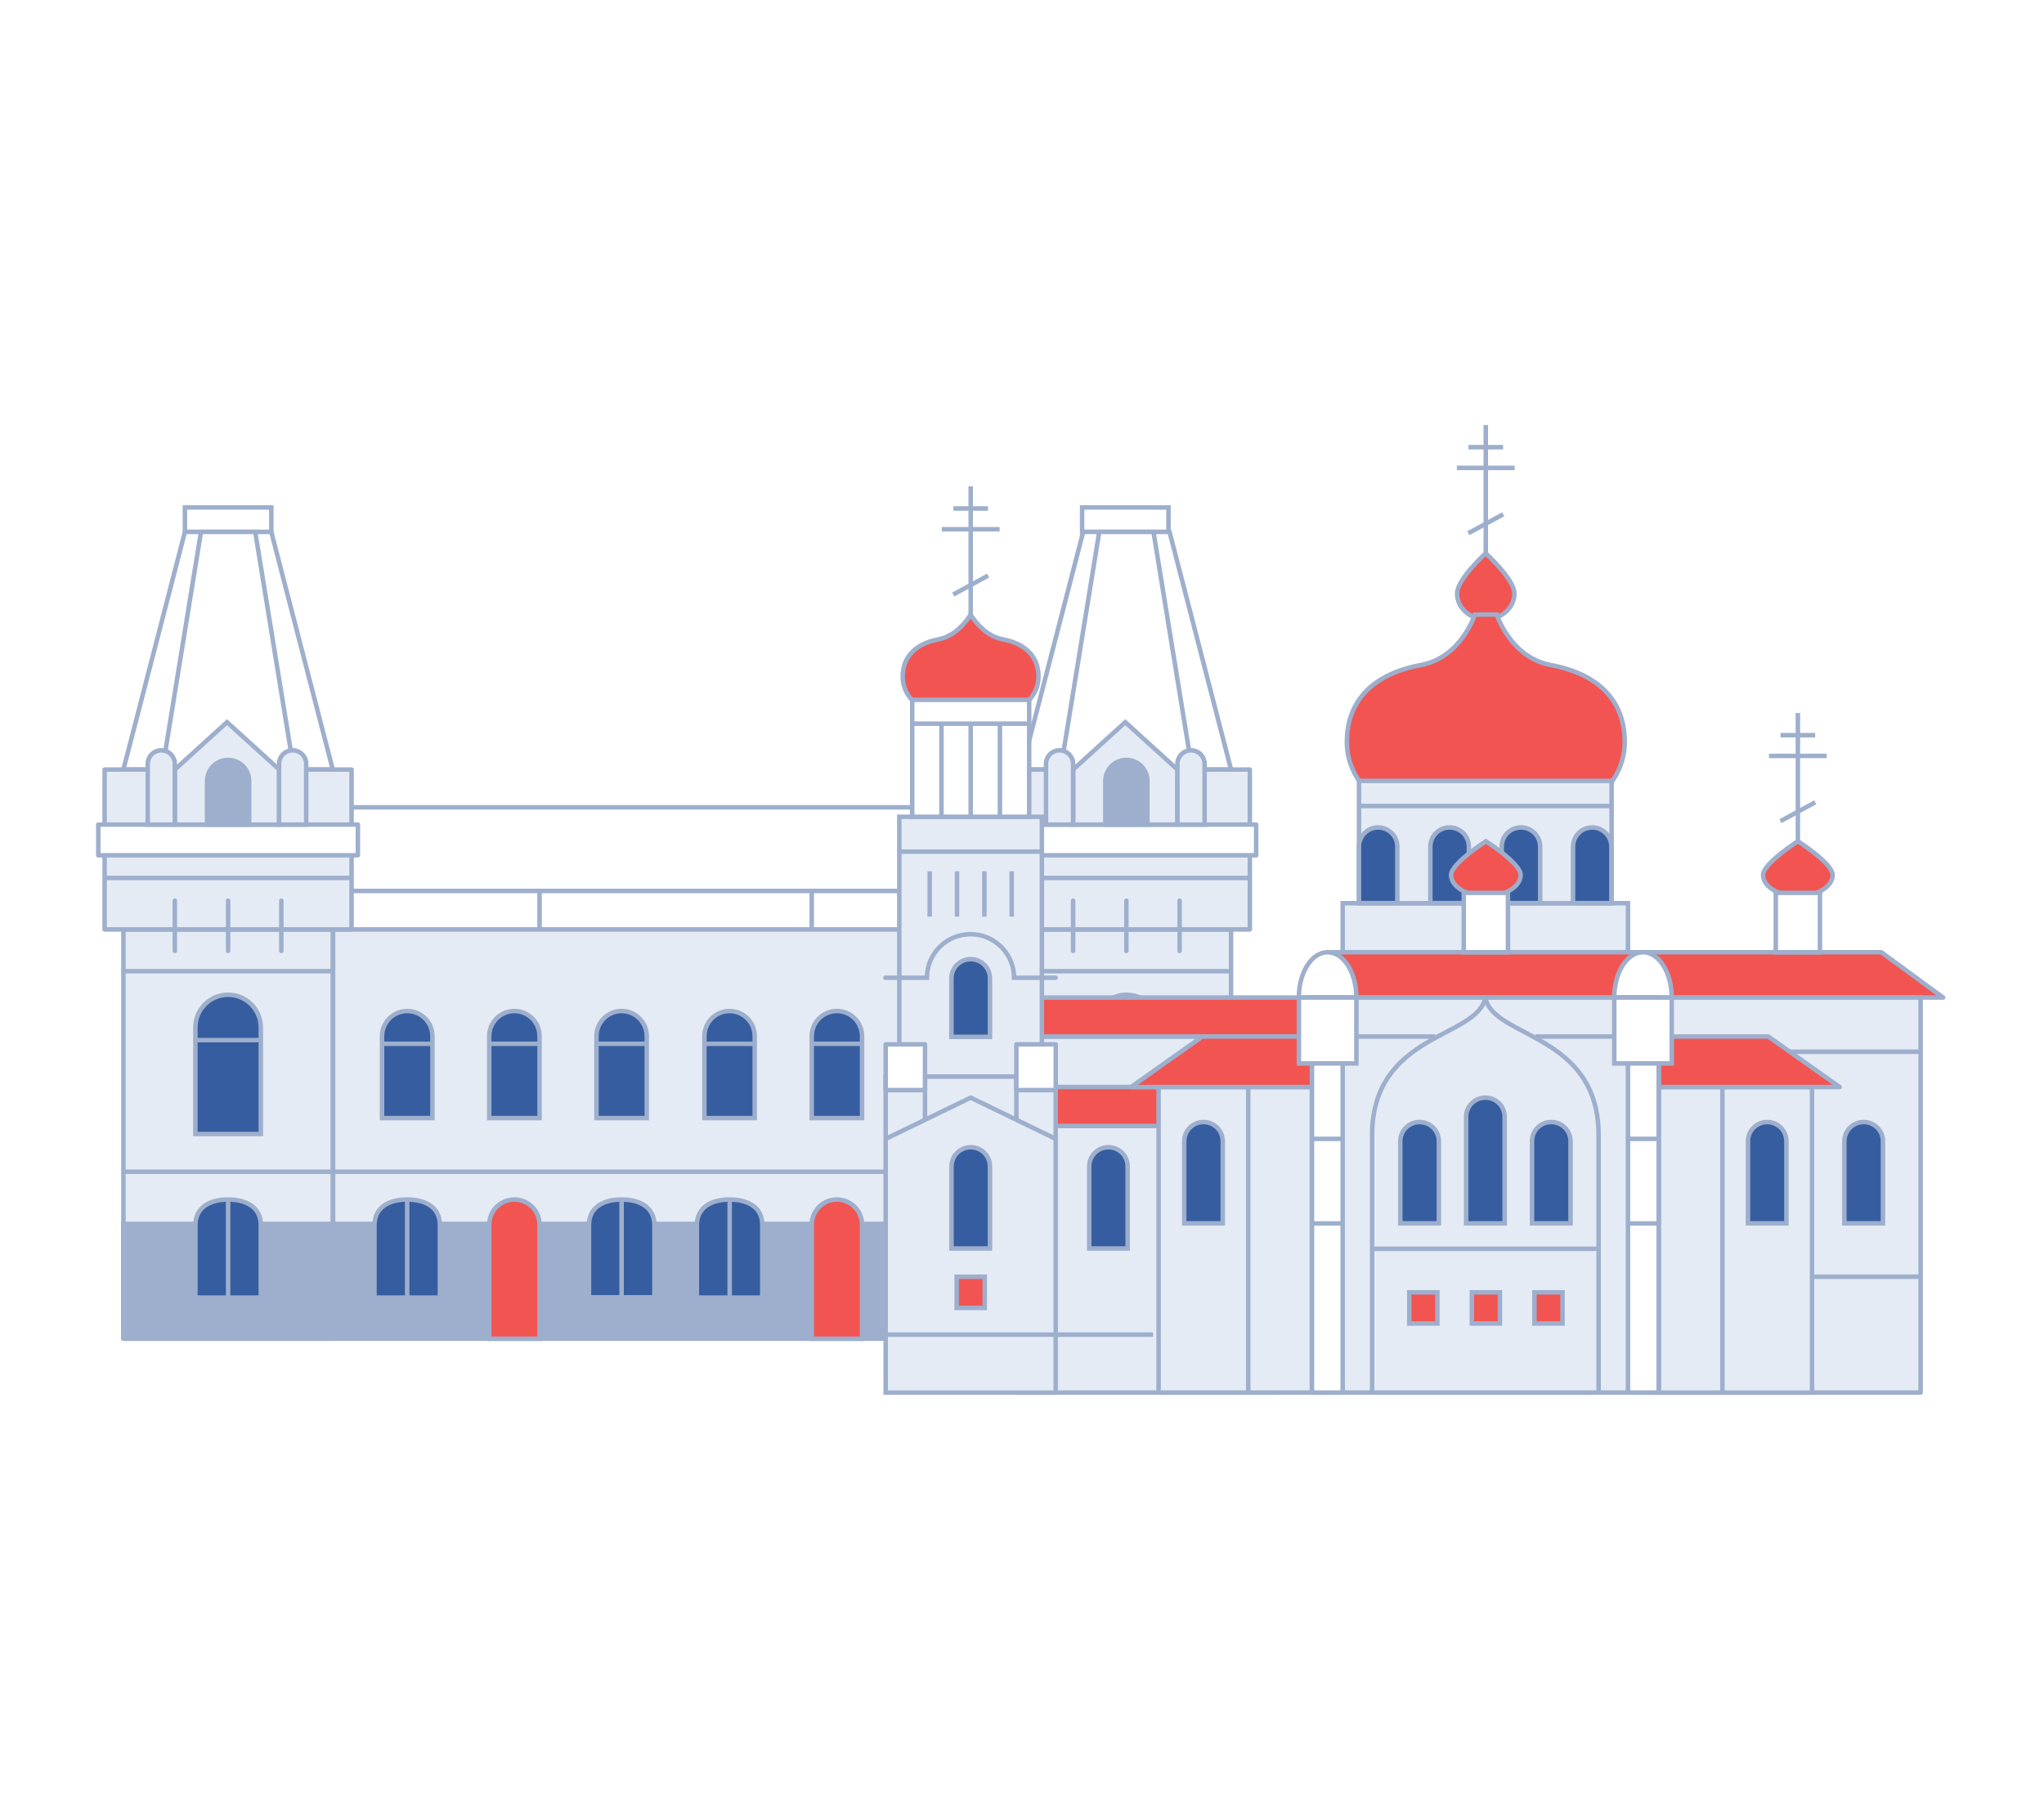 <svg width="273" height="240" viewBox="0 0 273 240" fill="none" xmlns="http://www.w3.org/2000/svg">
<g filter="url(#filter0_dd_202_545)">
<g filter="url(#filter1_dd_202_545)">
<path d="M136.457 103.067H44.446V122.244H136.457V103.067Z" fill="white" stroke="#9DAFCC" stroke-width="0.6" stroke-linejoin="round"/>
<path d="M136.457 114.239H44.446V122.244H136.457V114.239Z" fill="white" stroke="#9DAFCC" stroke-width="0.6" stroke-linejoin="round"/>
<path d="M135.992 119.377H44.488V174.032H135.992V119.377Z" fill="#E4EBF5" stroke="#9DAFCC" stroke-width="0.6" stroke-linejoin="round"/>
<path d="M136.457 158.708H16.482V174.032H136.457V158.708Z" fill="#9DAFCC" stroke="#9DAFCC" stroke-width="0.6" stroke-linejoin="round"/>
<path d="M68.705 155.452C68.264 155.452 67.826 155.538 67.419 155.707C67.011 155.875 66.64 156.123 66.328 156.435C66.016 156.747 65.768 157.117 65.599 157.525C65.43 157.933 65.343 158.37 65.343 158.811V174.054H72.064V158.789C72.058 157.903 71.702 157.054 71.072 156.429C70.443 155.803 69.592 155.452 68.705 155.452Z" fill="#F25451" stroke="#9DAFCC" stroke-width="0.6" stroke-miterlimit="10"/>
<path d="M54.384 130.275C53.943 130.275 53.506 130.362 53.098 130.531C52.69 130.7 52.32 130.948 52.008 131.26C51.696 131.573 51.449 131.943 51.28 132.351C51.112 132.759 51.026 133.196 51.026 133.638V144.579H57.755V133.625C57.754 133.183 57.666 132.747 57.496 132.339C57.326 131.932 57.077 131.562 56.764 131.251C56.451 130.94 56.08 130.694 55.671 130.526C55.263 130.359 54.825 130.274 54.384 130.275Z" fill="#365DA0" stroke="#9DAFCC" stroke-width="0.6" stroke-miterlimit="10"/>
<path d="M51.064 134.654H57.781" stroke="#9DAFCC" stroke-width="0.6" stroke-linejoin="round"/>
<path d="M68.705 130.275C67.813 130.275 66.958 130.63 66.327 131.26C65.697 131.891 65.343 132.746 65.343 133.638V144.579H72.064V133.625C72.061 132.736 71.706 131.884 71.077 131.256C70.448 130.628 69.594 130.275 68.705 130.275Z" fill="#365DA0" stroke="#9DAFCC" stroke-width="0.6" stroke-miterlimit="10"/>
<path d="M65.343 134.654H72.064" stroke="#9DAFCC" stroke-width="0.6" stroke-linejoin="round"/>
<path d="M83.026 130.275C82.134 130.275 81.279 130.63 80.648 131.26C80.018 131.891 79.664 132.746 79.664 133.638V144.579H86.385V133.625C86.381 132.736 86.026 131.885 85.397 131.257C84.767 130.63 83.915 130.277 83.026 130.275Z" fill="#365DA0" stroke="#9DAFCC" stroke-width="0.6" stroke-miterlimit="10"/>
<path d="M79.659 134.654H86.38" stroke="#9DAFCC" stroke-width="0.6" stroke-linejoin="round"/>
<path d="M54.384 155.452C51.969 155.452 50.014 156.489 50.014 158.9V168.549H58.754V158.866C58.754 156.468 56.795 155.452 54.384 155.452Z" fill="#365DA0" stroke="#9DAFCC" stroke-width="0.6" stroke-miterlimit="10"/>
<path d="M54.384 155.431V168.527" stroke="#9DAFCC" stroke-width="0.6" stroke-miterlimit="10"/>
<path d="M83.022 155.452C80.607 155.452 78.665 156.468 78.665 158.866V168.515H87.404V158.866C87.392 156.468 85.433 155.452 83.022 155.452Z" fill="#365DA0" stroke="#9DAFCC" stroke-width="0.6" stroke-miterlimit="10"/>
<path d="M83.022 155.431V168.527" stroke="#9DAFCC" stroke-width="0.6" stroke-miterlimit="10"/>
<path d="M111.779 155.452C111.338 155.452 110.901 155.538 110.493 155.707C110.085 155.875 109.714 156.123 109.402 156.435C109.09 156.747 108.842 157.117 108.673 157.525C108.504 157.933 108.417 158.37 108.417 158.811V174.054H115.138V158.789C115.132 157.903 114.776 157.054 114.146 156.429C113.517 155.803 112.667 155.452 111.779 155.452Z" fill="#F25451" stroke="#9DAFCC" stroke-width="0.6" stroke-miterlimit="10"/>
<path d="M97.441 130.275C97 130.275 96.563 130.362 96.155 130.531C95.747 130.7 95.377 130.948 95.065 131.261C94.753 131.573 94.506 131.943 94.337 132.351C94.169 132.759 94.083 133.197 94.083 133.638V144.579H100.8V133.625C100.798 132.736 100.443 131.884 99.813 131.256C99.184 130.628 98.331 130.275 97.441 130.275Z" fill="#365DA0" stroke="#9DAFCC" stroke-width="0.6" stroke-miterlimit="10"/>
<path d="M94.138 134.654H100.855" stroke="#9DAFCC" stroke-width="0.6" stroke-linejoin="round"/>
<path d="M111.779 130.275C110.888 130.275 110.032 130.63 109.402 131.26C108.771 131.891 108.417 132.746 108.417 133.638V144.579H115.138V133.625C115.136 132.736 114.781 131.884 114.151 131.256C113.522 130.628 112.669 130.275 111.779 130.275Z" fill="#365DA0" stroke="#9DAFCC" stroke-width="0.6" stroke-miterlimit="10"/>
<path d="M108.417 134.654H115.138" stroke="#9DAFCC" stroke-width="0.6" stroke-linejoin="round"/>
<path d="M126.101 130.275C125.209 130.275 124.354 130.63 123.723 131.26C123.092 131.891 122.738 132.746 122.738 133.638V144.579H129.446V133.625C129.443 132.738 129.089 131.889 128.463 131.262C127.836 130.634 126.987 130.28 126.101 130.275Z" fill="#365DA0" stroke="#9DAFCC" stroke-width="0.6" stroke-miterlimit="10"/>
<path d="M122.734 134.654H129.455" stroke="#9DAFCC" stroke-width="0.6" stroke-linejoin="round"/>
<path d="M97.441 155.452C95.026 155.452 93.072 156.489 93.072 158.9V168.549H101.811V158.866C101.828 156.468 99.869 155.452 97.441 155.452Z" fill="#365DA0" stroke="#9DAFCC" stroke-width="0.6" stroke-miterlimit="10"/>
<path d="M97.458 155.431V168.527" stroke="#9DAFCC" stroke-width="0.6" stroke-miterlimit="10"/>
<path d="M126.096 155.452C123.681 155.452 121.727 156.489 121.727 158.9V168.549H130.466V158.866C130.466 156.468 128.507 155.452 126.096 155.452Z" fill="#365DA0" stroke="#9DAFCC" stroke-width="0.6" stroke-miterlimit="10"/>
<path d="M126.096 155.431V168.527" stroke="#9DAFCC" stroke-width="0.6" stroke-miterlimit="10"/>
<path d="M156.066 63.018H144.527V66.283H156.066V63.018Z" fill="white" stroke="#9DAFCC" stroke-width="0.6" stroke-miterlimit="10"/>
<path d="M164.421 119.377H136.457V174.032H164.421V119.377Z" fill="#E4EBF5" stroke="#9DAFCC" stroke-width="0.6" stroke-linejoin="round"/>
<path d="M164.421 158.708H136.457V174.032H164.421V158.708Z" fill="#F25451" stroke="#9DAFCC" stroke-width="0.6" stroke-linejoin="round"/>
<path d="M144.672 66.283L136.457 98.023H164.421L156.206 66.283H144.672Z" fill="white" stroke="#9DAFCC" stroke-width="0.6" stroke-miterlimit="10"/>
<path d="M146.818 66.283L141.659 98.023H159.219L154.06 66.283H146.818Z" fill="white" stroke="#9DAFCC" stroke-width="0.6" stroke-miterlimit="10"/>
<path d="M166.93 98.023H133.948V119.377H166.93V98.023Z" fill="#E4EBF5" stroke="#9DAFCC" stroke-width="0.6" stroke-linejoin="round"/>
<path d="M150.441 128.103C149.285 128.107 148.177 128.569 147.361 129.388C146.545 130.207 146.087 131.316 146.089 132.473V146.704H154.824V132.473C154.824 131.898 154.711 131.328 154.491 130.797C154.271 130.266 153.948 129.783 153.541 129.377C153.134 128.971 152.65 128.649 152.118 128.431C151.586 128.212 151.017 128.101 150.441 128.103Z" fill="#365DA0" stroke="#9DAFCC" stroke-width="0.6" stroke-miterlimit="10"/>
<path d="M146.072 134.163H154.807" stroke="#9DAFCC" stroke-width="0.6" stroke-miterlimit="10"/>
<path d="M150.441 155.452C148.026 155.452 146.089 156.468 146.089 158.866V168.515H154.824V158.866C154.807 156.468 152.852 155.452 150.441 155.452Z" fill="#365DA0" stroke="#9DAFCC" stroke-width="0.6" stroke-miterlimit="10"/>
<path d="M150.441 155.431V168.527" stroke="#9DAFCC" stroke-width="0.6" stroke-miterlimit="10"/>
<path d="M143.328 115.536V122.244" stroke="#9DAFCC" stroke-width="0.6" stroke-linecap="round" stroke-linejoin="round"/>
<path d="M150.441 115.536V122.244" stroke="#9DAFCC" stroke-width="0.6" stroke-linecap="round" stroke-linejoin="round"/>
<path d="M157.551 115.536V122.244" stroke="#9DAFCC" stroke-width="0.6" stroke-linecap="round" stroke-linejoin="round"/>
<path d="M167.775 105.376H133.103V109.476H167.775V105.376Z" fill="white" stroke="#9DAFCC" stroke-width="0.6" stroke-linecap="round" stroke-linejoin="round"/>
<path d="M150.296 91.695L143.328 98.023V105.376H157.26V98.023L150.296 91.695Z" fill="#E4EBF5" stroke="#9DAFCC" stroke-width="0.6" stroke-miterlimit="10"/>
<path d="M150.441 96.734C149.695 96.734 148.98 97.03 148.453 97.558C147.925 98.085 147.629 98.8 147.629 99.546V105.376H153.249V99.551C153.25 99.182 153.178 98.815 153.037 98.474C152.896 98.133 152.689 97.822 152.429 97.561C152.168 97.299 151.858 97.092 151.517 96.95C151.176 96.808 150.81 96.735 150.441 96.734Z" fill="#9DAFCC" stroke="#9DAFCC" stroke-width="0.6" stroke-miterlimit="10"/>
<path d="M141.514 95.454C141.276 95.454 141.04 95.501 140.821 95.592C140.601 95.683 140.401 95.817 140.233 95.985C140.065 96.154 139.932 96.354 139.841 96.574C139.75 96.794 139.704 97.029 139.705 97.268V105.376H143.328V97.268C143.328 96.787 143.137 96.325 142.796 95.985C142.456 95.645 141.995 95.454 141.514 95.454Z" fill="#E4EBF5" stroke="#9DAFCC" stroke-width="0.6" stroke-miterlimit="10"/>
<path d="M159.074 95.454C158.593 95.454 158.132 95.645 157.792 95.985C157.452 96.325 157.26 96.787 157.26 97.268V105.376H160.888V97.268C160.888 96.787 160.697 96.325 160.356 95.985C160.016 95.645 159.555 95.454 159.074 95.454Z" fill="#E4EBF5" stroke="#9DAFCC" stroke-width="0.6" stroke-miterlimit="10"/>
<path d="M136.457 124.958H164.421" stroke="#9DAFCC" stroke-width="0.6" stroke-linejoin="round"/>
<path d="M43.66 151.74H164.421" stroke="#9DAFCC" stroke-width="0.6" stroke-linejoin="round"/>
<path d="M133.948 112.502H166.93" stroke="#9DAFCC" stroke-width="0.6" stroke-linejoin="round"/>
<path d="M36.235 63.018H24.697V66.283H36.235V63.018Z" fill="white" stroke="#9DAFCC" stroke-width="0.6" stroke-miterlimit="10"/>
<path d="M44.446 119.377H16.482V174.032H44.446V119.377Z" fill="#E4EBF5" stroke="#9DAFCC" stroke-width="0.6" stroke-linejoin="round"/>
<path d="M44.446 158.708H16.482V174.032H44.446V158.708Z" fill="#9DAFCC" stroke="#9DAFCC" stroke-width="0.6" stroke-linejoin="round"/>
<path d="M24.697 66.283L16.482 98.023H44.446L36.235 66.283H24.697Z" fill="white" stroke="#9DAFCC" stroke-width="0.6" stroke-miterlimit="10"/>
<path d="M26.843 66.283L21.688 98.023H39.244L34.089 66.283H26.843Z" fill="white" stroke="#9DAFCC" stroke-width="0.6" stroke-miterlimit="10"/>
<path d="M46.955 98.023H13.973V119.377H46.955V98.023Z" fill="#E4EBF5" stroke="#9DAFCC" stroke-width="0.6" stroke-linejoin="round"/>
<path d="M30.466 128.103C29.892 128.103 29.323 128.215 28.793 128.435C28.263 128.654 27.781 128.976 27.375 129.382C26.969 129.788 26.647 130.27 26.428 130.8C26.208 131.331 26.096 131.899 26.096 132.473V146.704H34.836V132.473C34.836 131.314 34.375 130.202 33.556 129.383C32.736 128.564 31.625 128.103 30.466 128.103Z" fill="#365DA0" stroke="#9DAFCC" stroke-width="0.6" stroke-miterlimit="10"/>
<path d="M26.096 134.163H34.836" stroke="#9DAFCC" stroke-width="0.6" stroke-miterlimit="10"/>
<path d="M30.466 155.452C28.051 155.452 26.096 156.489 26.096 158.9V168.549H34.836V158.866C34.836 156.468 32.877 155.452 30.466 155.452Z" fill="#365DA0" stroke="#9DAFCC" stroke-width="0.6" stroke-miterlimit="10"/>
<path d="M30.466 155.431V168.527" stroke="#9DAFCC" stroke-width="0.6" stroke-miterlimit="10"/>
<path d="M23.352 115.536V122.244" stroke="#9DAFCC" stroke-width="0.6" stroke-linecap="round" stroke-linejoin="round"/>
<path d="M30.466 115.536V122.244" stroke="#9DAFCC" stroke-width="0.6" stroke-linecap="round" stroke-linejoin="round"/>
<path d="M37.575 115.536V122.244" stroke="#9DAFCC" stroke-width="0.6" stroke-linecap="round" stroke-linejoin="round"/>
<path d="M47.8 105.376H13.128V109.476H47.8V105.376Z" fill="white" stroke="#9DAFCC" stroke-width="0.6" stroke-linecap="round" stroke-linejoin="round"/>
<path d="M30.321 91.695L23.352 98.023V105.376H37.289V98.023L30.321 91.695Z" fill="#E4EBF5" stroke="#9DAFCC" stroke-width="0.6" stroke-miterlimit="10"/>
<path d="M30.466 96.734C30.096 96.734 29.73 96.807 29.389 96.949C29.047 97.09 28.737 97.298 28.476 97.559C28.215 97.821 28.008 98.131 27.867 98.473C27.726 98.815 27.653 99.181 27.654 99.551V105.38H33.274V99.551C33.275 99.181 33.203 98.815 33.063 98.474C32.922 98.132 32.715 97.822 32.455 97.559C32.194 97.298 31.884 97.091 31.543 96.949C31.201 96.807 30.835 96.734 30.466 96.734Z" fill="#9DAFCC" stroke="#9DAFCC" stroke-width="0.6" stroke-miterlimit="10"/>
<path d="M21.543 95.454C21.062 95.454 20.601 95.645 20.26 95.985C19.92 96.325 19.729 96.787 19.729 97.268V105.376H23.352V97.268C23.353 97.029 23.306 96.794 23.216 96.574C23.125 96.354 22.992 96.154 22.824 95.985C22.656 95.817 22.456 95.683 22.236 95.592C22.016 95.501 21.781 95.454 21.543 95.454Z" fill="#E4EBF5" stroke="#9DAFCC" stroke-width="0.6" stroke-miterlimit="10"/>
<path d="M39.099 95.454C38.859 95.451 38.622 95.497 38.4 95.587C38.178 95.677 37.977 95.811 37.807 95.979C37.637 96.148 37.502 96.349 37.41 96.57C37.319 96.791 37.272 97.028 37.272 97.268V105.376H40.895V97.268C40.895 96.79 40.706 96.331 40.37 95.991C40.034 95.652 39.577 95.458 39.099 95.454Z" fill="#E4EBF5" stroke="#9DAFCC" stroke-width="0.6" stroke-miterlimit="10"/>
<path d="M16.482 124.958H44.446" stroke="#9DAFCC" stroke-width="0.6" stroke-linejoin="round"/>
<path d="M16.482 151.74H44.446" stroke="#9DAFCC" stroke-width="0.6" stroke-linejoin="round"/>
<path d="M13.973 112.502H46.959" stroke="#9DAFCC" stroke-width="0.6" stroke-linejoin="round"/>
<path d="M72.064 114.239V119.377" stroke="#9DAFCC" stroke-width="0.6" stroke-linejoin="round"/>
<path d="M108.417 114.239V119.377" stroke="#9DAFCC" stroke-width="0.6" stroke-linejoin="round"/>
<path d="M170.882 133.681H135.749V181.24H170.882V133.681Z" fill="#E4EBF5" stroke="#9DAFCC" stroke-width="0.6" stroke-linejoin="round"/>
<path d="M175.23 128.474H135.749V133.681H175.23V128.474Z" fill="#F25451" stroke="#9DAFCC" stroke-width="0.6" stroke-linejoin="round"/>
<path d="M175.23 140.423H135.749V145.629H175.23V140.423Z" fill="#F25451" stroke="#9DAFCC" stroke-width="0.6" stroke-linejoin="round"/>
<path d="M129.634 77.326C129.634 77.326 128.021 80.13 125.401 80.617C121.876 81.278 120.566 83.305 120.566 85.635C120.565 86.217 120.679 86.793 120.902 87.331C121.125 87.868 121.451 88.357 121.862 88.768C122.273 89.18 122.762 89.506 123.3 89.728C123.837 89.951 124.414 90.065 124.995 90.064H134.273C135.447 90.064 136.574 89.598 137.405 88.767C138.235 87.936 138.702 86.81 138.702 85.635C138.702 83.305 137.392 81.278 133.863 80.617C131.247 80.13 129.634 77.326 129.634 77.326Z" fill="#F25451" stroke="#9DAFCC" stroke-width="0.6" stroke-linejoin="round"/>
<path d="M202.268 74.51C202.268 76.409 200.561 77.954 198.427 77.954C196.293 77.954 194.608 76.409 194.608 74.51C194.608 72.611 198.427 69.138 198.427 69.138C198.427 69.138 202.268 72.607 202.268 74.51Z" fill="#F25451" stroke="#9DAFCC" stroke-width="0.6" stroke-linejoin="round"/>
<path d="M217.003 94.332C217.003 89.565 214.323 85.409 207.103 84.06C201.747 83.062 199.908 77.326 199.908 77.326H196.981C196.981 77.326 195.163 83.062 189.786 84.06C182.566 85.409 179.886 89.565 179.886 94.332C179.887 96.735 180.842 99.039 182.542 100.738C184.242 102.437 186.547 103.391 188.95 103.391H207.965C210.364 103.386 212.663 102.429 214.357 100.73C216.051 99.032 217.003 96.731 217.003 94.332Z" fill="#F25451" stroke="#9DAFCC" stroke-width="0.6" stroke-miterlimit="10"/>
<path d="M217.434 115.873H179.331V122.419H217.434V115.873Z" fill="#E4EBF5" stroke="#9DAFCC" stroke-width="0.6" stroke-miterlimit="10"/>
<path d="M215.249 99.538H181.511V115.877H215.249V99.538Z" fill="#E4EBF5" stroke="#9DAFCC" stroke-width="0.6" stroke-miterlimit="10"/>
<path d="M184.068 105.755C184.747 105.755 185.398 106.025 185.878 106.506C186.358 106.986 186.628 107.637 186.628 108.316V115.86H181.507V108.328C181.506 107.991 181.571 107.657 181.699 107.345C181.827 107.033 182.015 106.749 182.253 106.51C182.491 106.271 182.773 106.081 183.085 105.952C183.396 105.822 183.731 105.755 184.068 105.755Z" fill="#365DA0" stroke="#9DAFCC" stroke-width="0.6" stroke-miterlimit="10"/>
<path d="M193.618 105.755C194.297 105.755 194.948 106.025 195.429 106.505C195.909 106.985 196.178 107.637 196.178 108.316V115.86H191.041V108.329C191.039 107.99 191.105 107.654 191.233 107.341C191.362 107.027 191.552 106.743 191.792 106.504C192.032 106.264 192.316 106.075 192.63 105.947C192.943 105.818 193.279 105.753 193.618 105.755Z" fill="#365DA0" stroke="#9DAFCC" stroke-width="0.6" stroke-miterlimit="10"/>
<path d="M203.147 105.755C203.826 105.755 204.477 106.025 204.958 106.505C205.438 106.985 205.707 107.637 205.707 108.316V115.86H200.574V108.328C200.572 107.99 200.637 107.655 200.766 107.342C200.895 107.029 201.085 106.744 201.324 106.505C201.563 106.266 201.847 106.076 202.16 105.948C202.473 105.819 202.809 105.754 203.147 105.755Z" fill="#365DA0" stroke="#9DAFCC" stroke-width="0.6" stroke-miterlimit="10"/>
<path d="M212.659 105.755C213.338 105.755 213.989 106.025 214.469 106.506C214.949 106.986 215.219 107.637 215.219 108.316V115.86H210.098V108.328C210.096 107.991 210.161 107.657 210.289 107.345C210.417 107.033 210.606 106.749 210.844 106.51C211.081 106.271 211.364 106.081 211.676 105.952C211.987 105.822 212.321 105.755 212.659 105.755Z" fill="#365DA0" stroke="#9DAFCC" stroke-width="0.6" stroke-miterlimit="10"/>
<path d="M181.511 102.896H215.249" stroke="#9DAFCC" stroke-width="0.6" stroke-miterlimit="10"/>
<path d="M259.527 128.474H177.355V122.423H251.274L259.527 128.474Z" fill="#F25451" stroke="#9DAFCC" stroke-width="0.6" stroke-linejoin="round"/>
<path d="M256.522 128.474H221.569V181.24H256.522V128.474Z" fill="#E4EBF5" stroke="#9DAFCC" stroke-width="0.6" stroke-linejoin="round"/>
<path d="M248.931 145.104C249.61 145.104 250.261 145.374 250.741 145.854C251.221 146.334 251.491 146.986 251.491 147.665V158.636H246.336V147.677C246.335 147.337 246.401 147 246.531 146.686C246.661 146.372 246.852 146.086 247.094 145.847C247.335 145.607 247.622 145.418 247.937 145.291C248.253 145.163 248.591 145.1 248.931 145.104Z" fill="#365DA0" stroke="#9DAFCC" stroke-width="0.6" stroke-miterlimit="10"/>
<path d="M198.444 69.138V52" stroke="#9DAFCC" stroke-width="0.6" stroke-linejoin="round"/>
<path d="M202.306 57.731H194.582" stroke="#9DAFCC" stroke-width="0.6" stroke-linejoin="round"/>
<path d="M200.757 54.966H196.131" stroke="#9DAFCC" stroke-width="0.6" stroke-linejoin="round"/>
<path d="M200.77 63.927L196.123 66.454" stroke="#9DAFCC" stroke-width="0.6" stroke-linejoin="round"/>
<path d="M129.647 77.326V60.189" stroke="#9DAFCC" stroke-width="0.6" stroke-linejoin="round"/>
<path d="M133.508 65.924H125.785" stroke="#9DAFCC" stroke-width="0.6" stroke-linejoin="round"/>
<path d="M131.959 63.155H127.334" stroke="#9DAFCC" stroke-width="0.6" stroke-linejoin="round"/>
<path d="M131.972 72.116L127.321 74.642" stroke="#9DAFCC" stroke-width="0.6" stroke-linejoin="round"/>
<path d="M175.23 140.423H154.743V181.24H175.23V140.423Z" fill="#E4EBF5" stroke="#9DAFCC" stroke-width="0.6" stroke-miterlimit="10"/>
<path d="M160.589 133.681H175.23V140.427H151.064L160.589 133.681Z" fill="#F25451" stroke="#9DAFCC" stroke-width="0.6" stroke-linejoin="round"/>
<path d="M166.717 140.423V181.24" stroke="#9DAFCC" stroke-width="0.6" stroke-linejoin="round"/>
<path d="M160.73 145.104C160.051 145.104 159.4 145.374 158.919 145.854C158.439 146.334 158.169 146.986 158.169 147.665V158.636H163.316V147.677C163.318 147.338 163.252 147.001 163.122 146.688C162.993 146.374 162.802 146.089 162.561 145.85C162.321 145.61 162.035 145.421 161.721 145.293C161.406 145.165 161.069 145.101 160.73 145.104Z" fill="#365DA0" stroke="#9DAFCC" stroke-width="0.6" stroke-miterlimit="10"/>
<path d="M221.531 181.244H242.018V140.427H221.531V181.244Z" fill="#E4EBF5" stroke="#9DAFCC" stroke-width="0.6" stroke-miterlimit="10"/>
<path d="M236.172 133.681H221.535V140.427H245.7L236.172 133.681Z" fill="#F25451" stroke="#9DAFCC" stroke-width="0.6" stroke-linejoin="round"/>
<path d="M230.048 140.423V181.24" stroke="#9DAFCC" stroke-width="0.6" stroke-linejoin="round"/>
<path d="M236.035 145.104C236.714 145.104 237.365 145.374 237.846 145.854C238.326 146.334 238.596 146.985 238.596 147.665V158.636H233.462V147.677C233.46 147.339 233.526 147.004 233.654 146.69C233.783 146.378 233.973 146.093 234.212 145.854C234.451 145.615 234.735 145.425 235.049 145.297C235.361 145.168 235.697 145.102 236.035 145.104Z" fill="#365DA0" stroke="#9DAFCC" stroke-width="0.6" stroke-miterlimit="10"/>
<path d="M181.158 128.474C181.158 125.133 179.451 122.423 177.317 122.423C175.183 122.423 173.476 125.133 173.476 128.474H181.158Z" fill="white" stroke="#9DAFCC" stroke-width="0.6" stroke-miterlimit="10"/>
<path d="M223.28 128.474C223.28 125.133 221.573 122.423 219.439 122.423C217.306 122.423 215.599 125.133 215.599 128.474H223.28Z" fill="white" stroke="#9DAFCC" stroke-width="0.6" stroke-miterlimit="10"/>
<path d="M221.535 128.474H175.23V181.24H221.535V128.474Z" fill="#E4EBF5" stroke="#9DAFCC" stroke-width="0.6" stroke-miterlimit="10"/>
<path d="M221.535 128.474H217.434V181.24H221.535V128.474Z" fill="white" stroke="#9DAFCC" stroke-width="0.6" stroke-miterlimit="10"/>
<path d="M179.331 128.474H175.23V181.24H179.331V128.474Z" fill="white" stroke="#9DAFCC" stroke-width="0.6" stroke-miterlimit="10"/>
<path d="M181.162 128.474H173.485V137.278H181.162V128.474Z" fill="white" stroke="#9DAFCC" stroke-width="0.6" stroke-miterlimit="10"/>
<path d="M223.28 128.474H215.603V137.278H223.28V128.474Z" fill="white" stroke="#9DAFCC" stroke-width="0.6" stroke-miterlimit="10"/>
<path d="M198.38 128.474C197.36 133.958 183.261 133.169 183.261 146.884V181.24H213.512V146.884C213.512 133.16 199.404 133.958 198.38 128.474Z" fill="#E4EBF5" stroke="#9DAFCC" stroke-width="0.6" stroke-linejoin="round"/>
<path d="M198.38 141.844C197.701 141.844 197.05 142.114 196.57 142.594C196.09 143.074 195.82 143.725 195.82 144.404V158.636H200.966V144.417C200.968 144.078 200.902 143.741 200.772 143.428C200.643 143.114 200.452 142.829 200.212 142.589C199.971 142.35 199.685 142.161 199.371 142.033C199.057 141.905 198.72 141.841 198.38 141.844Z" fill="#365DA0" stroke="#9DAFCC" stroke-width="0.6" stroke-miterlimit="10"/>
<path d="M189.585 145.104C188.906 145.104 188.255 145.374 187.775 145.854C187.295 146.334 187.025 146.986 187.025 147.665V158.636H192.176V147.677C192.177 147.338 192.111 147.001 191.981 146.686C191.852 146.372 191.661 146.087 191.42 145.848C191.179 145.609 190.892 145.42 190.577 145.292C190.263 145.164 189.925 145.1 189.585 145.104Z" fill="#365DA0" stroke="#9DAFCC" stroke-width="0.6" stroke-miterlimit="10"/>
<path d="M207.175 145.104C206.496 145.104 205.845 145.374 205.365 145.854C204.884 146.334 204.615 146.986 204.615 147.665V158.636H209.765V147.677C209.767 147.338 209.701 147.001 209.571 146.686C209.441 146.372 209.251 146.087 209.01 145.848C208.769 145.609 208.482 145.42 208.167 145.292C207.852 145.164 207.515 145.1 207.175 145.104Z" fill="#365DA0" stroke="#9DAFCC" stroke-width="0.6" stroke-miterlimit="10"/>
<path d="M183.261 162.037H213.504" stroke="#9DAFCC" stroke-width="0.6" stroke-miterlimit="10"/>
<path d="M191.975 167.849H188.224V172.014H191.975V167.849Z" fill="#F25451" stroke="#9DAFCC" stroke-width="0.6" stroke-miterlimit="10"/>
<path d="M200.335 167.849H196.584V172.014H200.335V167.849Z" fill="#F25451" stroke="#9DAFCC" stroke-width="0.6" stroke-miterlimit="10"/>
<path d="M208.69 167.849H204.939V172.014H208.69V167.849Z" fill="#F25451" stroke="#9DAFCC" stroke-width="0.6" stroke-miterlimit="10"/>
<path d="M181.157 133.681H191.693" stroke="#9DAFCC" stroke-width="0.6" stroke-miterlimit="10"/>
<path d="M205.071 133.681H215.603" stroke="#9DAFCC" stroke-width="0.6" stroke-miterlimit="10"/>
<path d="M244.775 112.109C244.775 113.667 242.692 114.93 240.127 114.93C237.563 114.93 235.476 113.65 235.476 112.109C235.476 110.569 240.127 107.603 240.127 107.603C240.127 107.603 244.775 110.552 244.775 112.109Z" fill="#F25451" stroke="#9DAFCC" stroke-width="0.6" stroke-miterlimit="10"/>
<path d="M243.076 114.491H237.174V122.423H243.076V114.491Z" fill="white" stroke="#9DAFCC" stroke-width="0.6" stroke-miterlimit="10"/>
<path d="M203.104 112.109C203.104 113.667 201.022 114.93 198.457 114.93C195.893 114.93 193.81 113.65 193.81 112.109C193.81 110.569 198.457 107.603 198.457 107.603C198.457 107.603 203.104 110.552 203.104 112.109Z" fill="#F25451" stroke="#9DAFCC" stroke-width="0.6" stroke-miterlimit="10"/>
<path d="M201.406 114.491H195.504V122.423H201.406V114.491Z" fill="white" stroke="#9DAFCC" stroke-width="0.6" stroke-miterlimit="10"/>
<path d="M139.154 104.334H120.114V139.032H139.154V104.334Z" fill="#E4EBF5" stroke="#9DAFCC" stroke-width="0.6" stroke-miterlimit="10"/>
<path d="M129.634 123.349C128.955 123.349 128.304 123.619 127.823 124.099C127.343 124.58 127.073 125.231 127.073 125.91V133.728H132.22V125.923C132.222 125.583 132.156 125.247 132.026 124.933C131.897 124.619 131.706 124.334 131.465 124.095C131.225 123.855 130.939 123.666 130.625 123.538C130.31 123.41 129.974 123.346 129.634 123.349Z" fill="#365DA0" stroke="#9DAFCC" stroke-width="0.6" stroke-miterlimit="10"/>
<path d="M140.989 125.833H135.442C135.442 124.289 134.828 122.809 133.737 121.717C132.645 120.626 131.165 120.012 129.621 120.012C128.077 120.012 126.597 120.626 125.505 121.717C124.414 122.809 123.8 124.289 123.8 125.833H118.253" stroke="#9DAFCC" stroke-width="0.6" stroke-miterlimit="10" stroke-linecap="round"/>
<path d="M140.998 139.032H118.291V181.244H140.998V139.032Z" fill="#E4EBF5" stroke="#9DAFCC" stroke-width="0.6" stroke-miterlimit="10"/>
<path d="M141.002 147.353L129.647 141.844L118.291 147.353" stroke="#9DAFCC" stroke-width="0.6" stroke-linejoin="round"/>
<path d="M129.647 148.467C128.968 148.467 128.317 148.737 127.836 149.217C127.356 149.697 127.086 150.348 127.086 151.027V161.994H132.22V151.027C132.22 150.69 132.153 150.356 132.024 150.044C131.894 149.733 131.705 149.45 131.466 149.212C131.227 148.974 130.943 148.786 130.63 148.658C130.318 148.53 129.984 148.465 129.647 148.467Z" fill="#365DA0" stroke="#9DAFCC" stroke-width="0.6" stroke-miterlimit="10"/>
<path d="M148.039 148.467C147.36 148.467 146.709 148.737 146.228 149.217C145.748 149.697 145.479 150.348 145.479 151.027V161.994H150.612V151.027C150.612 150.69 150.546 150.356 150.416 150.044C150.286 149.733 150.097 149.45 149.858 149.212C149.619 148.974 149.335 148.786 149.023 148.658C148.711 148.53 148.376 148.465 148.039 148.467Z" fill="#365DA0" stroke="#9DAFCC" stroke-width="0.6" stroke-miterlimit="10"/>
<path d="M131.524 165.767H127.773V169.931H131.524V165.767Z" fill="#F25451" stroke="#9DAFCC" stroke-width="0.6" stroke-miterlimit="10"/>
<path d="M135.749 144.823V139.032" stroke="#9DAFCC" stroke-width="0.6" stroke-miterlimit="10"/>
<path d="M123.544 144.823V139.032" stroke="#9DAFCC" stroke-width="0.6" stroke-miterlimit="10"/>
<path d="M123.544 134.726H118.291V140.841H123.544V134.726Z" fill="white" stroke="#9DAFCC" stroke-width="0.6" stroke-linejoin="round"/>
<path d="M141.002 134.726H135.749V140.841H141.002V134.726Z" fill="white" stroke="#9DAFCC" stroke-width="0.6" stroke-linejoin="round"/>
<path d="M120.114 108.986H139.154" stroke="#9DAFCC" stroke-width="0.6" stroke-miterlimit="10"/>
<path d="M127.82 111.61V117.665" stroke="#9DAFCC" stroke-width="0.6" stroke-miterlimit="10"/>
<path d="M131.473 111.61V117.665" stroke="#9DAFCC" stroke-width="0.6" stroke-miterlimit="10"/>
<path d="M135.122 111.61V117.665" stroke="#9DAFCC" stroke-width="0.6" stroke-miterlimit="10"/>
<path d="M124.172 111.61V117.665" stroke="#9DAFCC" stroke-width="0.6" stroke-miterlimit="10"/>
<path d="M137.46 88.712H121.837V104.334H137.46V88.712Z" fill="white" stroke="#9DAFCC" stroke-width="0.6" stroke-miterlimit="10"/>
<path d="M121.837 91.895H137.456" stroke="#9DAFCC" stroke-width="0.6" stroke-miterlimit="10"/>
<path d="M125.742 91.895V104.334" stroke="#9DAFCC" stroke-width="0.6" stroke-linejoin="round"/>
<path d="M129.647 91.895V104.334" stroke="#9DAFCC" stroke-width="0.6" stroke-linejoin="round"/>
<path d="M133.551 91.895V104.334" stroke="#9DAFCC" stroke-width="0.6" stroke-linejoin="round"/>
<path d="M117.557 173.499H154.004" stroke="#9DAFCC" stroke-width="0.6" stroke-linejoin="round"/>
<path d="M242.022 165.767H256.527" stroke="#9DAFCC" stroke-width="0.6" stroke-linejoin="round"/>
<path d="M239.048 135.716H256.527" stroke="#9DAFCC" stroke-width="0.6" stroke-linejoin="round"/>
<path d="M175.23 158.649H179.331" stroke="#9DAFCC" stroke-width="0.6" stroke-linejoin="round"/>
<path d="M175.23 147.353H179.331" stroke="#9DAFCC" stroke-width="0.6" stroke-linejoin="round"/>
<path d="M217.391 158.649H221.492" stroke="#9DAFCC" stroke-width="0.6" stroke-linejoin="round"/>
<path d="M217.391 147.353H221.492" stroke="#9DAFCC" stroke-width="0.6" stroke-linejoin="round"/>
<path d="M240.127 107.603V90.466" stroke="#9DAFCC" stroke-width="0.6" stroke-linejoin="round"/>
<path d="M243.985 96.201H236.265" stroke="#9DAFCC" stroke-width="0.6" stroke-linejoin="round"/>
<path d="M242.44 93.431H237.814" stroke="#9DAFCC" stroke-width="0.6" stroke-linejoin="round"/>
<path d="M242.449 102.393L237.802 104.919" stroke="#9DAFCC" stroke-width="0.6" stroke-linejoin="round"/>
</g>
</g>
<defs>
<filter id="filter0_dd_202_545" x="-11.911" y="-11.911" width="296.822" height="263.822" filterUnits="userSpaceOnUse" color-interpolation-filters="sRGB">
<feFlood flood-opacity="0" result="BackgroundImageFix"/>
<feColorMatrix in="SourceAlpha" type="matrix" values="0 0 0 0 0 0 0 0 0 0 0 0 0 0 0 0 0 0 127 0" result="hardAlpha"/>
<feOffset/>
<feGaussianBlur stdDeviation="5.956"/>
<feComposite in2="hardAlpha" operator="out"/>
<feColorMatrix type="matrix" values="0 0 0 0 0.569 0 0 0 0 0.741 0 0 0 0 0.867 0 0 0 1 0"/>
<feBlend mode="normal" in2="BackgroundImageFix" result="effect1_dropShadow_202_545"/>
<feColorMatrix in="SourceAlpha" type="matrix" values="0 0 0 0 0 0 0 0 0 0 0 0 0 0 0 0 0 0 127 0" result="hardAlpha"/>
<feOffset dy="2.382"/>
<feGaussianBlur stdDeviation="2.978"/>
<feComposite in2="hardAlpha" operator="out"/>
<feColorMatrix type="matrix" values="0 0 0 0 0 0 0 0 0 0 0 0 0 0 0 0 0 0 0.1 0"/>
<feBlend mode="normal" in2="effect1_dropShadow_202_545" result="effect2_dropShadow_202_545"/>
<feBlend mode="normal" in="SourceGraphic" in2="effect2_dropShadow_202_545" result="shape"/>
</filter>
<filter id="filter1_dd_202_545" x="0.916" y="40.089" width="270.821" height="153.366" filterUnits="userSpaceOnUse" color-interpolation-filters="sRGB">
<feFlood flood-opacity="0" result="BackgroundImageFix"/>
<feColorMatrix in="SourceAlpha" type="matrix" values="0 0 0 0 0 0 0 0 0 0 0 0 0 0 0 0 0 0 127 0" result="hardAlpha"/>
<feOffset/>
<feGaussianBlur stdDeviation="5.956"/>
<feComposite in2="hardAlpha" operator="out"/>
<feColorMatrix type="matrix" values="0 0 0 0 0.569 0 0 0 0 0.741 0 0 0 0 0.867 0 0 0 1 0"/>
<feBlend mode="normal" in2="BackgroundImageFix" result="effect1_dropShadow_202_545"/>
<feColorMatrix in="SourceAlpha" type="matrix" values="0 0 0 0 0 0 0 0 0 0 0 0 0 0 0 0 0 0 127 0" result="hardAlpha"/>
<feOffset dy="2.382"/>
<feGaussianBlur stdDeviation="2.978"/>
<feComposite in2="hardAlpha" operator="out"/>
<feColorMatrix type="matrix" values="0 0 0 0 0 0 0 0 0 0 0 0 0 0 0 0 0 0 0.1 0"/>
<feBlend mode="normal" in2="effect1_dropShadow_202_545" result="effect2_dropShadow_202_545"/>
<feBlend mode="normal" in="SourceGraphic" in2="effect2_dropShadow_202_545" result="shape"/>
</filter>
</defs>
</svg>
